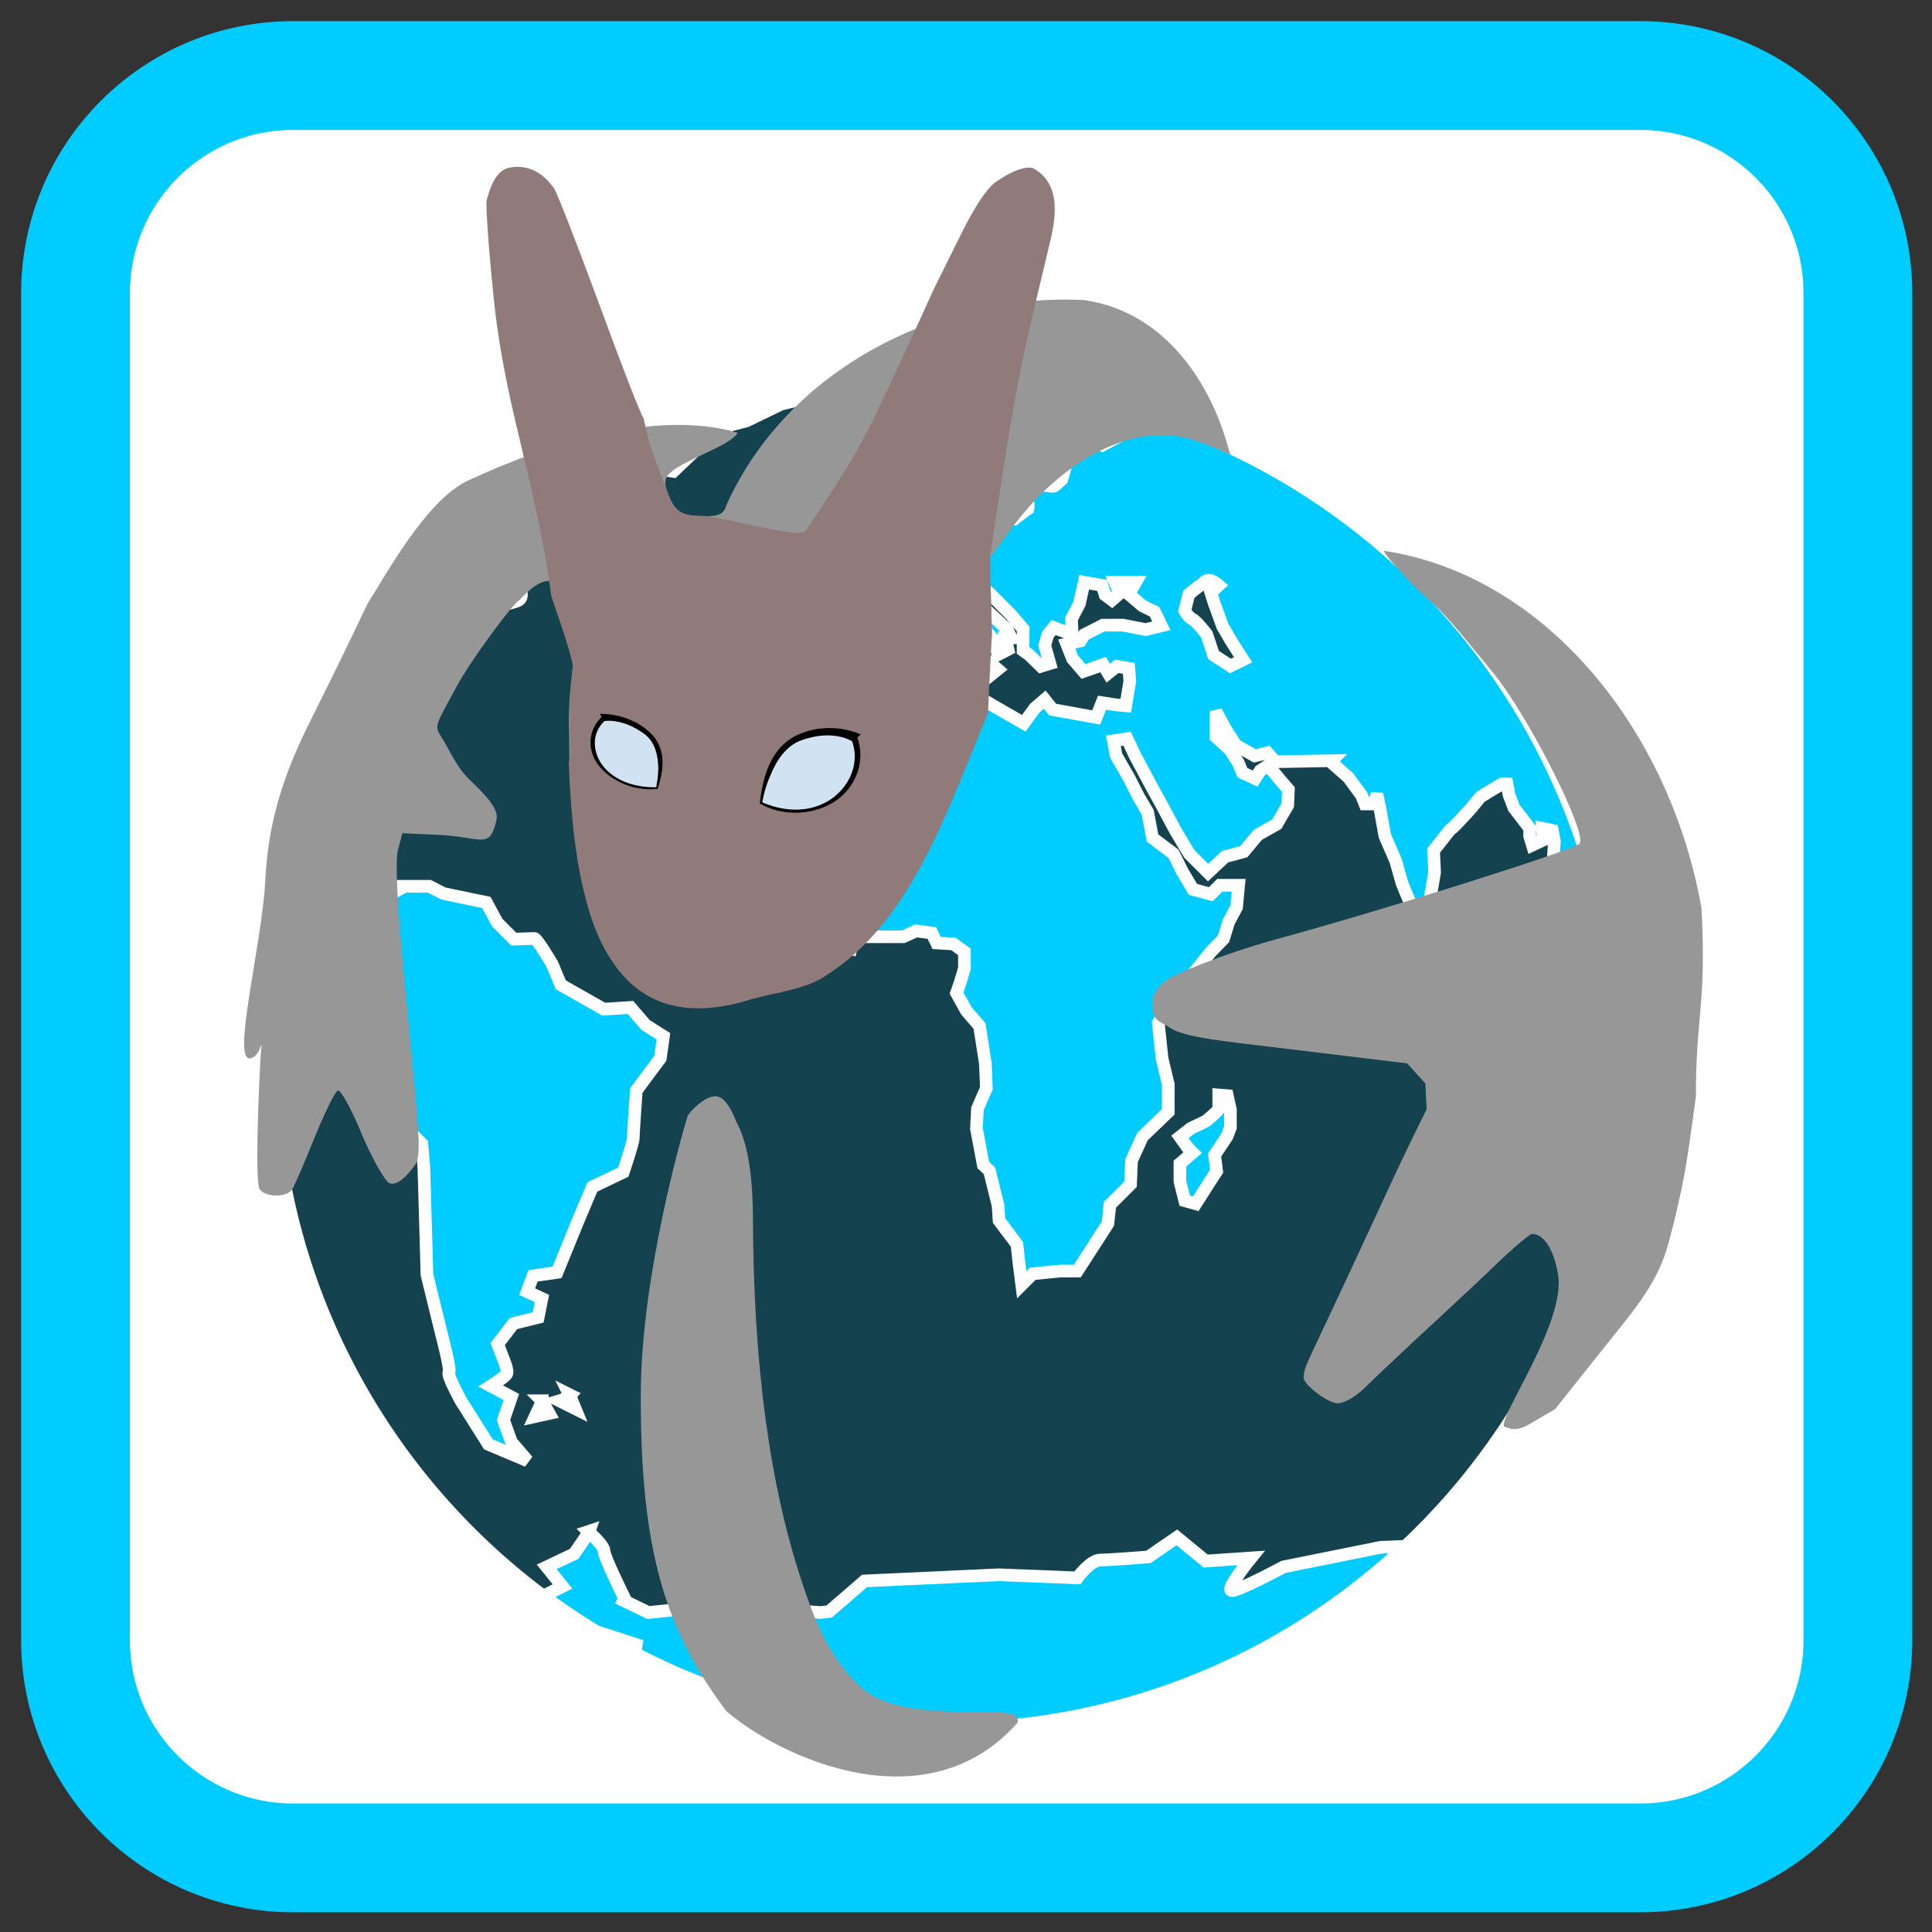
<svg xmlns="http://www.w3.org/2000/svg" xmlns:xlink="http://www.w3.org/1999/xlink" width="22px" height="22px" viewBox="0 0 22 22" version="1.1">
<rect x="0" y="0" width="22" height="22" fill="#333333" stroke="none"/>
<g id="surface1">
<path style="fill-rule:nonzero;fill:rgb(100%,100%,100%);fill-opacity:1;stroke-width:28.809;stroke-linecap:butt;stroke-linejoin:miter;stroke:rgb(0%,80%,100%);stroke-opacity:1;stroke-miterlimit:4;" d="M 77.636 20 L 434.364 20 C 466.182 20 492 45.818 492 77.636 L 492 434.364 C 492 466.182 466.182 492 434.364 492 L 77.636 492 C 45.818 492 20 466.182 20 434.364 L 20 77.636 C 20 45.818 45.818 20 77.636 20 Z M 77.636 20 " transform="matrix(0.043,0,0,0.043,0,0)"/>
<path style="fill-rule:nonzero;fill:rgb(0%,80%,100%);fill-opacity:1;stroke-width:2.442;stroke-linecap:butt;stroke-linejoin:miter;stroke:rgb(100%,100%,100%);stroke-opacity:1;stroke-miterlimit:4;" d="M -247.708 112.83 C -247.708 184.501 -305.8 242.592 -377.471 242.592 C -449.141 242.592 -507.233 184.501 -507.233 112.83 C -507.233 41.159 -449.141 -16.932 -377.471 -16.932 C -305.8 -16.932 -247.708 41.159 -247.708 112.83 Z M -247.708 112.83 " transform="matrix(0.059,0,0,0.059,33.03,5.374)"/>
<path style="fill-rule:nonzero;fill:rgb(7.843%,25.882%,30.98%);fill-opacity:1;stroke-width:2.442;stroke-linecap:butt;stroke-linejoin:miter;stroke:rgb(100%,100%,100%);stroke-opacity:1;stroke-miterlimit:4;" d="M -377.471 -16.932 C -388.4 -16.932 -398.998 -15.607 -409.067 -13.09 L -415.757 -9.845 L -421.652 -8.321 L -425.494 -4.281 L -429.866 -0.107 L -434.436 -0.836 L -434.9 -3.552 C -440.464 -0.836 -445.829 2.277 -450.864 5.788 L -450.864 10.226 L -445.697 9.497 L -446.889 14.465 L -444.968 19.433 C -444.968 19.433 -445.498 21.354 -446.624 21.95 C -447.75 22.546 -451.327 19.102 -451.327 19.102 L -451.725 14.465 L -455.5 13.736 L -459.872 16.386 C -459.872 16.386 -461.727 18.307 -460.535 20.228 C -459.342 22.149 -458.614 24.268 -459.806 24.798 C -460.932 25.461 -466.629 26.322 -466.629 26.322 L -470.404 30.561 L -476.167 33.608 L -477.823 37.053 L -481.466 41.491 L -484.513 45.134 C -484.513 45.134 -488.355 47.85 -487.957 48.976 C -487.494 50.102 -487.361 54.473 -487.361 54.473 L -487.759 57.189 L -490.607 54.738 L -490.21 50.897 L -491.004 49.903 C -493.522 54.341 -495.707 59.044 -497.695 63.813 L -495.84 65.933 L -499.019 69.377 L -499.019 72.093 L -494.846 75.869 L -494.25 78.386 L -492.727 83.884 L -487.957 82.691 L -487.693 86.003 L -487.295 83.023 L -482.327 80.307 L -482.261 79.976 L -476.962 79.976 L -474.246 81.367 L -465.966 83.089 L -463.846 86.997 L -460.667 90.176 C -460.667 90.176 -457.289 90.044 -456.693 90.044 C -456.163 90.044 -453.248 95.012 -453.248 95.012 L -451.592 98.986 L -443.312 103.689 L -438.146 103.358 L -435.231 106.736 L -431.787 108.922 L -432.383 113.161 L -437.02 119.388 C -437.02 119.388 -437.616 127.866 -437.616 128.661 C -437.616 129.456 -439.537 135.153 -439.537 135.153 L -445.498 138.001 L -448.347 144.757 L -452.321 154.494 L -456.958 155.157 L -458.084 158.204 L -455.235 159.529 L -455.964 163.172 L -460.733 164.364 L -463.78 168.338 L -462.654 171.253 C -462.654 171.253 -461.661 173.571 -462.058 174.101 C -462.389 174.697 -465.105 176.42 -465.105 176.42 L -461.131 178.539 L -462.654 182.977 L -461.131 187.217 L -458.017 190.86 L -465.569 187.68 L -470.868 179.268 C -470.868 179.268 -473.584 174.366 -473.186 173.77 C -472.789 173.306 -474.577 166.55 -474.577 166.55 L -477.425 154.958 L -478.022 134.225 L -478.419 129.655 L -486.434 121.64 L -489.481 113.095 L -492.396 106.007 L -492.528 99.119 L -489.084 94.548 L -487.957 88.454 L -487.759 86.997 L -490.011 85.275 L -493.058 87.527 L -498.357 82.426 L -499.284 77.922 L -502.066 76.399 C -505.445 87.99 -507.233 100.178 -507.233 112.83 C -507.233 155.422 -486.699 193.311 -454.97 216.958 L -451.261 215.103 L -454.308 211.328 L -449.009 208.81 L -446.161 204.637 C -446.227 204.571 -446.293 204.505 -446.293 204.505 L -446.094 204.439 L -446.161 204.637 C -445.763 204.969 -443.246 207.221 -443.246 208.281 C -443.246 209.407 -439.272 217.422 -439.272 217.422 L -439.471 217.819 L -434.701 220.137 L -421.189 218.746 L -401.449 220.137 L -399.793 219.939 L -392.971 214.043 L -367.005 212.851 L -351.903 213.447 C -351.903 213.447 -349.385 210.003 -347.464 210.003 C -345.61 210.003 -338.191 209.407 -338.191 209.407 L -332.693 205.631 L -327.129 210.201 L -318.386 209.605 C -318.386 209.605 -323.287 215.633 -322.161 215.898 C -321.101 216.163 -312.093 211.328 -312.093 211.328 L -293.347 207.552 L -288.578 207.353 C -263.407 183.706 -247.708 150.056 -247.708 112.83 L -250.954 109.187 L -263.142 90.839 L -260.493 90.441 L -260.559 90.574 L -253.802 98.39 L -249.629 101.834 L -247.775 108.458 C -248.106 99.781 -249.232 91.302 -251.153 83.155 L -252.743 81.433 L -254.664 78.518 L -255.061 76.597 L -257.181 75.273 L -257.777 77.193 L -259.433 76.796 L -260.029 74.544 L -259.83 71.298 L -260.228 69.179 L -262.149 68.781 L -261.95 71.033 L -264.07 72.027 L -264.599 70.305 L -264.599 68.781 L -267.646 64.807 L -268.574 62.356 L -268.971 60.236 L -269.965 60.236 L -272.217 61.561 L -274.138 62.753 L -275.86 64.873 C -275.86 64.873 -279.371 68.781 -279.702 68.847 C -279.967 68.98 -281.623 71.166 -281.623 71.166 L -283.146 73.087 L -282.948 77.26 L -283.743 81.963 L -284.272 83.884 L -286.193 85.076 L -287.584 83.42 L -289.24 79.379 L -290.433 75.14 L -292.552 70.238 L -293.48 65.072 L -294.076 62.157 L -294.672 64.078 L -296.394 64.078 L -297.057 62.422 L -299.574 58.978 L -303.018 55.931 L -302.819 55.732 L -313.683 55.931 L -315.206 54.209 L -317.657 54.805 L -321.366 52.685 L -323.42 49.439 L -325.142 46.194 L -325.142 51.162 L -322.426 53.612 L -320.836 56.129 L -320.042 58.05 L -317.591 59.176 L -316.597 57.653 L -315.074 56.659 L -312.821 59.375 L -311.165 61.296 L -311.298 64.343 L -313.418 67.986 L -317.061 70.04 L -319.777 73.285 L -323.42 74.279 L -326.665 77.326 L -330.309 73.683 L -332.958 69.245 L -335.409 64.674 L -337.727 60.435 L -340.774 54.738 L -342.298 51.493 L -344.947 51.89 L -344.417 54.738 L -341.9 59.11 L -340.046 62.753 L -338.324 65.668 L -337.396 70.636 L -333.356 73.683 L -331.633 77.127 L -329.58 80.572 L -326.136 81.499 L -324.413 79.777 L -320.77 79.777 L -321.168 84.016 L -322.691 86.864 L -323.685 90.11 L -326.136 92.627 L -332.627 100.642 L -336.27 106.339 L -335.541 113.228 L -334.349 118.195 L -334.349 123.495 L -339.317 128.264 L -341.437 132.901 L -341.635 137.471 L -345.61 141.445 L -346.007 145.089 L -351.903 154.229 L -355.148 154.229 L -360.514 154.759 L -362.633 156.879 L -363.163 152.706 L -363.561 149.063 L -367.005 144.492 L -367.204 141.578 L -368.86 134.888 L -370.052 133.762 L -371.377 126.74 L -371.178 122.898 L -369.456 118.924 L -369.655 114.155 L -370.781 106.935 L -373.298 104.02 L -375.219 100.576 L -374.49 98.456 L -373.695 95.807 L -373.695 92.627 L -375.815 91.104 L -379.061 90.905 L -379.988 88.984 L -383.035 88.587 L -385.486 89.713 L -395.09 89.713 L -395.62 92.031 L -398.27 91.435 L -400.986 89.117 L -405.556 83.619 L -406.881 79.777 L -409.199 75.869 L -408.802 72.159 L -407.676 69.112 L -407.477 59.176 L -403.635 54.076 L -398.27 49.837 L -396.216 43.875 L -392.772 40.828 L -387.605 40.696 L -384.956 38.245 L -376.543 38.642 L -376.345 36.721 L -372.9 36.523 L -372.9 42.286 L -367.535 45.465 L -362.236 48.512 L -360.116 45.597 L -358.195 43.941 L -356.672 45.862 L -348.259 47.386 L -347.133 44.538 L -344.616 44.935 L -342.563 45.134 L -341.768 40.365 L -341.967 37.914 L -344.285 37.516 L -345.941 38.841 L -346.935 37.185 L -350.71 38.51 L -352.83 36.059 L -353.956 33.211 L -351.306 32.615 L -350.578 31.422 L -346.935 29.568 L -343.093 29.568 L -338.721 30.429 L -335.674 29.7 L -336.999 26.984 L -339.317 25.858 L -341.967 23.606 L -340.642 21.288 L -344.616 21.288 L -343.689 23.407 L -345.212 24.732 L -346.537 23.739 L -347.133 21.884 L -350.578 21.288 L -351.505 25.461 L -353.029 28.375 L -352.896 31.422 L -353.823 31.025 L -356.473 30.031 L -357.599 31.422 L -358.195 33.476 L -357.202 36.986 L -358.924 37.516 L -361.242 35.264 L -362.368 34.469 L -362.368 30.296 L -364.687 27.58 L -369.257 23.01 L -371.377 23.209 L -371.973 24.335 L -365.415 30.429 L -364.687 32.018 L -365.813 32.018 L -365.283 34.271 L -367.204 35.264 L -367.932 32.548 L -374.622 24.732 L -375.947 25.924 L -381.909 26.852 L -385.088 30.826 L -388.731 37.318 L -392.441 38.642 L -397.011 36.192 L -397.011 32.548 L -395.819 28.177 L -393.169 25.461 L -392.375 27.183 L -388.4 26.454 L -387.804 26.454 L -386.678 24.931 C -386.678 24.931 -387.075 23.54 -387.208 23.54 C -387.407 23.54 -388.201 22.215 -388.201 22.215 L -389.328 20.294 L -391.05 19.168 L -390.056 17.777 L -388.533 17.578 C -388.533 17.578 -387.407 17.313 -387.009 17.181 C -386.612 17.048 -385.088 16.651 -385.088 16.651 L -383.035 16.055 L -381.445 14.531 L -380.518 13.405 C -380.518 13.405 -379.789 12.213 -379.789 11.683 C -379.789 11.153 -380.981 10.623 -381.114 9.961 C -381.246 9.365 -380.187 9.563 -380.187 9.563 L -377.471 10.954 C -377.471 10.954 -375.815 10.425 -375.616 10.16 C -375.417 9.895 -375.02 8.835 -375.02 8.835 C -375.02 8.835 -375.815 7.444 -375.815 7.113 C -375.749 6.781 -374.622 5.39 -374.622 5.39 L -372.9 6.781 L -373.894 8.305 L -374.093 9.696 L -372.702 9.696 C -372.569 9.696 -370.251 9.762 -369.125 9.696 C -367.932 9.563 -367.601 9.232 -367.204 8.901 C -366.74 8.57 -365.813 8.504 -365.813 8.504 L -364.289 9.1 L -364.09 9.1 L -361.838 7.378 L -361.441 7.113 C -361.375 6.781 -361.308 6.516 -361.375 6.384 C -361.507 5.987 -361.375 4.463 -361.375 4.463 C -361.375 4.463 -359.984 2.741 -359.454 2.542 C -358.791 2.343 -356.738 2.94 -356.407 2.741 C -356.009 2.542 -354.883 1.416 -354.883 1.416 L -354.486 0.025 L -356.142 -0.902 L -358.063 -0.505 L -360.182 -0.372 L -361.308 -1.234 L -361.308 -3.419 L -360.911 -4.943 L -359.586 -6.466 L -359.586 -7.261 L -361.11 -8.387 L -362.435 -7.46 L -363.428 -6.268 L -364.753 -4.612 C -364.753 -4.612 -365.879 -3.684 -365.879 -3.486 C -365.879 -3.221 -366.674 -2.823 -366.674 -2.823 L -367.005 -0.902 L -366.078 -0.505 C -366.078 -0.505 -365.018 0.687 -364.952 0.82 C -364.885 0.952 -365.349 1.813 -365.349 1.813 L -367.005 2.94 C -367.005 2.94 -367.071 5.258 -367.204 5.457 C -367.27 5.589 -369.456 6.98 -369.456 6.98 L -370.052 5.457 L -371.443 3.536 L -372.569 1.217 C -372.569 1.217 -373.298 1.416 -374.093 1.615 C -374.887 1.88 -375.02 2.542 -375.02 2.542 C -375.02 2.542 -376.477 3.337 -376.61 3.337 C -376.676 3.337 -377.537 2.41 -377.537 2.41 L -378.266 0.29 L -377.736 -1.83 L -376.212 -2.028 L -372.172 -6.4 L -369.456 -9.116 L -363.561 -13.819 L -357.798 -15.011 L -352.432 -14.018 L -347.133 -12.163 L -343.291 -10.176 L -345.212 -9.447 L -349.452 -9.646 L -349.849 -8.122 L -348.856 -6.599 L -347.001 -5.208 L -340.377 -8.719 L -339.979 -9.05 L -339.715 -9.05 L -339.516 -9.182 L -339.648 -9.116 L -335.078 -9.845 C -335.144 -9.911 -335.21 -9.911 -335.277 -9.911 L -339.715 -9.182 L -339.516 -9.315 C -339.383 -9.315 -337.926 -9.911 -336.601 -10.375 C -349.452 -14.614 -363.229 -16.932 -377.471 -16.932 Z M -405.821 -8.586 L -398.734 -8.586 L -397.409 -6.864 L -399.528 -4.744 L -402.708 -4.016 C -402.708 -4.016 -403.768 -3.949 -406.55 -6.069 Z M -388.864 2.277 L -387.937 4.794 L -385.817 7.046 L -385.221 11.021 L -383.565 13.273 L -386.612 14.73 L -390.056 15.26 L -390.917 14.333 L -389.526 12.014 L -388.003 10.491 L -388.4 8.769 L -391.315 7.444 C -391.315 7.444 -390.785 5.523 -390.387 3.668 Z M -393.699 9.497 L -392.176 11.551 L -393.037 13.273 L -395.355 12.345 Z M -326.533 20.89 C -326.665 20.89 -326.798 20.89 -326.93 20.957 L -326.93 21.155 C -327.791 21.42 -330.375 23.606 -330.375 23.606 L -331.17 26.786 C -331.17 26.786 -330.507 28.044 -329.646 28.442 C -328.785 28.905 -326.93 31.356 -326.93 31.356 L -325.606 35.33 L -322.36 37.45 L -319.909 36.258 L -322.227 32.615 L -323.883 29.766 L -325.539 25.196 L -326.136 23.275 L -324.612 21.884 C -324.612 21.884 -325.738 20.89 -326.533 20.89 Z M -375.152 28.442 L -374.093 31.224 L -374.291 33.145 L -375.815 34.536 L -377.405 32.88 Z M -382.836 32.946 L -381.975 34.006 L -382.836 34.138 Z M -369.787 35.927 L -367.27 38.112 L -368.992 39.503 L -370.913 36.258 Z M -492.66 61.362 L -487.693 61.362 L -483.453 64.476 L -483.056 66.132 L -485.507 67.655 L -487.693 64.741 L -491.336 64.012 L -494.515 62.356 L -492.594 61.429 Z M -259.83 83.023 L -252.147 91.766 L -250.491 96.933 C -250.491 96.933 -253.802 96.535 -254.332 96.535 C -254.862 96.535 -259.168 83.817 -259.83 83.023 Z M -281.755 83.354 L -281.027 84.281 L -280.629 87.196 L -282.749 89.514 L -283.743 85.805 Z M -324.612 120.249 L -322.956 120.381 L -322.36 123.097 L -322.36 126.542 L -323.022 128.264 L -325.407 131.841 L -325.009 134.954 L -326.599 137.405 L -329.05 141.247 L -331.17 140.65 L -332.097 136.941 L -332.097 133.497 L -329.646 131.377 L -330.574 130.45 L -332.097 128.33 L -329.977 126.674 L -327.063 125.283 C -327.063 125.283 -324.744 123.362 -324.612 122.965 Z M -449.936 178.076 L -449.804 178.142 L -449.87 178.208 L -448.81 180.791 L -451.857 179.268 L -451.195 179.069 L -449.87 178.208 Z M -455.235 179.268 L -455.169 179.268 L -455.169 179.334 L -453.844 181.719 L -456.56 182.315 L -455.169 179.334 Z M -444.24 223.979 L -444.505 223.979 C -442.981 224.907 -441.458 225.768 -439.868 226.629 L -436.026 226.629 Z M -444.24 223.979 " transform="matrix(0.059,0,0,0.059,33.03,5.374)"/>
<path style=" stroke:none;fill-rule:nonzero;fill:rgb(60%,60%,60%);fill-opacity:1;" d="M 7.43 8.414 L 7.328 7.984 L 7.27 7.902 C 7.191 7.793 7.188 7.793 7.152 7.828 C 7.094 7.883 7.082 7.887 7.043 7.887 C 6.945 7.887 6.801 7.785 6.703 7.645 L 6.645 7.562 L 6.523 7.562 L 6.52 7.617 C 6.508 7.777 6.469 7.961 6.48 8.344 C 6.484 8.574 6.484 8.762 6.488 8.766 C 6.496 8.777 6.773 8.844 6.906 8.871 C 7.043 8.902 7.074 9.141 7.148 8.996 C 7.168 8.957 7.199 8.949 7.223 8.934 C 7.551 8.754 7.449 8.633 7.43 8.414 Z M 7.43 8.414 "/>
<path style=" stroke:none;fill-rule:nonzero;fill:rgb(59.216%,59.216%,59.216%);fill-opacity:1;" d="M 8.27 19.484 C 7.586 18.574 7.289 17.676 7.297 15.863 C 7.301 14.551 7.758 12.941 7.828 12.715 C 7.844 12.664 8.035 12.469 8.16 12.484 C 8.27 12.5 8.344 12.672 8.383 12.77 C 8.406 12.824 8.57 13.059 8.574 13.855 C 8.578 15.551 8.766 16.926 9.141 18.043 C 9.328 18.602 9.48 18.883 9.754 19.168 C 9.984 19.406 10.348 19.496 11.113 19.496 C 11.539 19.496 11.59 19.508 11.59 19.613 C 10.551 20.793 8.875 20.008 8.27 19.484 Z M 8.27 19.484 "/>
<path style=" stroke:none;fill-rule:nonzero;fill:rgb(59.216%,59.216%,59.216%);fill-opacity:1;" d="M 17.129 16.246 C 17.051 16.152 17.832 15.062 17.742 14.516 C 17.695 14.23 17.582 14.051 17.445 14.051 C 17.422 14.051 17.273 14.176 17.113 14.324 C 16.957 14.477 16.602 14.809 16.328 15.062 C 16.051 15.316 15.699 15.648 15.547 15.797 C 15.391 15.949 15.273 15.98 15.23 15.98 C 15.125 15.98 14.832 15.762 14.844 15.68 C 14.852 15.602 14.859 15.578 14.934 15.414 C 15.281 14.68 15.547 14.105 15.719 13.734 C 15.82 13.512 15.98 13.172 16.074 12.98 L 16.246 12.629 L 16.23 12.336 L 16.023 12.109 L 14.703 11.949 C 13.977 11.859 13.477 11.82 13.309 11.695 C 13.215 11.625 13.121 11.641 13.121 11.43 C 13.121 11.281 13.242 11.195 13.289 11.156 C 13.336 11.117 13.852 10.883 14.547 10.691 C 15.77 10.359 17.902 9.684 17.984 9.609 C 18.09 9.512 17.414 8.168 17.008 7.668 C 16.598 7.164 16.43 6.969 16.305 6.863 C 16.02 6.613 15.715 6.258 15.766 6.273 C 17.602 6.555 19.016 8.312 19.375 10.34 C 19.434 11.434 19.309 11.574 19.312 12.48 C 19.18 13.473 19.16 13.473 19.078 13.852 C 18.977 14.234 18.957 14.477 18.52 15.027 L 17.707 16.047 L 17.465 16.188 C 17.355 16.258 17.27 16.289 17.195 16.266 Z M 17.129 16.246 "/>
<path style=" stroke:none;fill-rule:nonzero;fill:rgb(59.216%,59.216%,59.216%);fill-opacity:1;" d="M 2.957 13.543 C 2.922 13.496 2.922 13.043 2.953 12.316 C 3.008 11.047 3.09 12.008 2.852 12.051 C 2.633 12.094 2.98 10.77 3.02 10.039 C 3.047 9.559 3.125 9.031 3.512 8.254 C 4.258 6.758 4.133 6.945 4.258 6.758 C 4.598 6.188 4.969 5.625 5.355 5.461 C 6.211 5.062 7.469 4.656 8.395 4.926 C 8.406 4.957 8.266 5.055 8.082 5.137 C 7.566 5.379 7.531 5.418 7.605 5.617 C 7.688 5.836 7.758 5.875 8.02 5.879 C 8.191 5.879 8.242 5.852 8.273 5.75 C 8.969 4.199 10.707 3.328 12.352 3.418 C 13.277 3.555 13.797 4.379 13.992 5.121 C 14.012 5.203 14.051 5.195 14.008 5.176 C 13.957 5.152 13.824 5.09 13.617 5.02 C 12.965 4.789 12.113 5.184 11.477 6.074 L 11.273 6.355 L 11.297 7.23 L 11.219 8.074 L 10.754 9.262 C 10.188 10.699 9.727 10.672 9.512 10.934 C 9.488 10.961 9.383 11.066 9.254 11.133 L 9.023 11.254 L 8.594 11.367 C 6.727 11.789 6.574 10.285 6.492 8.645 C 6.551 8.586 6.934 8.715 7.074 8.844 C 7.152 8.914 7.262 8.898 7.301 8.895 C 7.355 8.883 7.316 8.844 7.293 8.668 C 7.223 8.16 7.195 8.082 7.051 7.988 C 6.91 7.898 6.914 7.918 6.805 7.891 C 6.594 7.809 6.668 7.871 6.559 7.77 C 6.57 6.555 6.301 6.402 5.914 6.836 C 5.844 6.863 5.348 7.539 5.203 7.812 C 4.934 8.305 4.945 8.262 5.043 8.418 C 5.094 8.5 5.203 8.742 5.34 8.871 C 5.547 9.07 5.684 9.215 5.652 9.344 C 5.574 9.68 5.484 9.531 5.012 9.508 L 4.582 9.488 L 4.531 9.68 C 4.5 9.801 4.523 10.316 4.602 11.125 C 4.805 13.266 4.816 13.16 4.664 13.344 C 4.574 13.453 4.496 13.496 4.434 13.473 C 4.383 13.449 4.242 13.203 4.121 12.918 C 4.004 12.633 3.879 12.406 3.848 12.418 C 3.816 12.426 3.699 12.668 3.582 12.953 C 3.469 13.238 3.352 13.504 3.328 13.543 C 3.266 13.637 3.027 13.637 2.957 13.543 Z M 2.957 13.543 "/>
<path style=" stroke:none;fill-rule:nonzero;fill:rgb(60%,60%,60%);fill-opacity:1;" d="M 8.621 9.227 C 8.613 9.004 8.602 8.82 8.594 8.816 C 8.59 8.812 8.473 8.793 8.332 8.77 L 8.078 8.73 L 8.113 9.148 C 8.148 9.598 8.199 9.668 8.465 9.645 L 8.637 9.633 Z M 8.621 9.227 "/>
<path style=" stroke:none;fill-rule:nonzero;fill:rgb(60%,60%,60%);fill-opacity:1;" d="M 9.543 9.406 C 9.68 9.234 9.797 9.215 9.875 9.352 C 9.922 9.438 9.973 9.441 10.211 9.395 L 10.492 9.344 L 10.508 8.945 C 10.52 8.723 10.512 8.504 10.492 8.453 C 10.461 8.375 10.438 8.379 10.348 8.488 C 10.211 8.656 9.945 8.762 9.863 8.68 C 9.77 8.586 9.504 8.609 9.379 8.723 C 9.273 8.816 8.961 9.461 8.961 9.586 C 8.961 9.703 9.422 9.562 9.543 9.406 Z M 9.543 9.406 "/>
<path style=" stroke:none;fill-rule:nonzero;fill:rgb(60%,60%,60%);fill-opacity:1;" d="M 8.809 9.129 C 8.809 9.117 8.844 9.059 8.906 8.973 C 9.004 8.844 9.016 8.828 9.152 8.723 L 9.293 8.613 L 9.402 8.305 L 9.465 8.242 C 9.547 8.164 9.547 8.164 9.586 8.188 C 9.906 8.938 9.859 8.52 9.477 8.852 C 9.359 8.902 9.203 9.016 9.105 9.062 C 9 9.113 8.883 9.152 8.832 9.152 C 8.812 9.152 8.809 9.148 8.809 9.129 Z M 8.809 9.129 "/>
<path style=" stroke:none;fill-rule:nonzero;fill:rgb(60%,60%,60%);fill-opacity:1;" d="M 8.73 9.145 C 8.719 9.137 8.715 9.121 8.715 9.105 C 8.715 9.004 8.977 8.441 9.102 8.285 C 9.164 8.207 9.281 8.156 9.414 8.156 C 9.453 8.156 9.496 8.156 9.512 8.16 C 9.531 8.168 9.527 8.172 9.461 8.234 L 9.391 8.305 L 9.289 8.602 L 9.145 8.719 C 9.008 8.828 8.996 8.84 8.898 8.969 C 8.836 9.059 8.797 9.113 8.797 9.129 C 8.797 9.148 8.793 9.152 8.773 9.152 C 8.758 9.152 8.738 9.148 8.73 9.145 Z M 8.73 9.145 "/>
<path style=" stroke:none;fill-rule:nonzero;fill:rgb(56.863%,47.843%,47.843%);fill-opacity:1;" d="M 5.633 3.496 C 5.566 2.871 5.527 2.32 5.543 2.273 C 5.562 2.227 5.613 1.949 5.797 1.91 C 6.086 1.852 6.25 2.062 6.309 2.145 C 6.344 2.195 6.574 2.789 6.824 3.465 C 7.07 4.141 7.297 4.723 7.328 4.762 C 7.43 5.191 7.348 4.914 7.605 5.617 C 7.688 5.832 7.754 5.875 8.02 5.875 C 8.191 5.879 9.145 6.148 9.176 6.043 C 9.789 5.113 9.738 5.258 10.641 3.277 L 10.941 2.672 C 11.156 2.238 11.285 2.105 11.348 2.066 C 11.406 2.027 11.625 1.879 11.762 1.914 C 12.125 2.109 11.992 2.582 11.965 2.723 C 11.641 4.086 11.594 4.168 11.273 6.352 L 11.293 7.23 L 11.25 8.125 C 10.789 9.215 10.379 10.516 9.379 11.125 C 9.18 11.258 8.82 11.309 8.59 11.367 C 6.793 11.961 6.531 10.137 6.477 8.68 C 6.48 8.48 7.121 8.691 7.262 8.82 C 7.34 8.895 7.262 8.898 7.301 8.891 C 7.355 8.883 7.316 8.844 7.293 8.664 C 7.223 8.16 7.195 8.082 7.047 7.984 C 6.91 7.895 6.91 7.914 6.805 7.891 C 6.594 7.805 6.668 7.871 6.559 7.766 C 6.516 7.438 6.371 7.078 6.277 6.785 C 6.113 5.535 5.766 4.676 5.633 3.496 Z M 5.633 3.496 "/>
<path style=" stroke:none;fill-rule:nonzero;fill:rgb(56.863%,47.843%,47.843%);fill-opacity:1;" d="M 7.438 8.336 L 7.336 7.906 L 7.277 7.824 C 7.199 7.715 7.195 7.711 7.16 7.746 C 7.102 7.801 7.094 7.805 7.051 7.809 C 6.953 7.809 6.812 7.703 6.711 7.562 L 6.652 7.48 L 6.535 7.48 L 6.527 7.535 C 6.516 7.695 6.477 7.883 6.488 8.262 C 6.492 8.492 6.492 8.68 6.496 8.684 C 6.504 8.695 6.781 8.762 6.914 8.789 C 7.055 8.82 7.082 9.062 7.156 8.918 C 7.176 8.875 7.207 8.867 7.23 8.855 C 7.559 8.676 7.457 8.555 7.438 8.336 Z M 7.438 8.336 "/>
<path style=" stroke:none;fill-rule:nonzero;fill:rgb(56.863%,47.843%,47.843%);fill-opacity:1;" d="M 8.629 9.145 C 8.621 8.926 8.609 8.738 8.605 8.734 C 8.598 8.73 8.48 8.711 8.34 8.691 L 8.086 8.652 L 8.121 9.066 C 8.16 9.516 8.207 9.59 8.473 9.566 L 8.645 9.551 Z M 8.629 9.145 "/>
<path style=" stroke:none;fill-rule:nonzero;fill:rgb(56.863%,47.843%,47.843%);fill-opacity:1;" d="M 9.551 9.328 C 9.688 9.152 9.805 9.133 9.883 9.273 C 9.93 9.355 9.98 9.363 10.219 9.316 L 10.5 9.262 L 10.516 8.863 C 10.527 8.645 10.52 8.422 10.5 8.371 C 10.469 8.293 10.449 8.297 10.355 8.41 C 10.223 8.574 9.953 8.68 9.871 8.598 C 9.781 8.504 9.516 8.527 9.391 8.641 C 9.281 8.734 8.969 9.383 8.969 9.508 C 8.969 9.625 9.43 9.48 9.551 9.328 Z M 9.551 9.328 "/>
<path style=" stroke:none;fill-rule:nonzero;fill:rgb(56.863%,47.843%,47.843%);fill-opacity:1;" d="M 8.816 9.051 C 8.816 9.035 8.852 8.977 8.918 8.891 C 9.012 8.762 9.023 8.75 9.16 8.645 L 9.301 8.531 L 9.41 8.223 L 9.473 8.164 C 9.555 8.086 9.559 8.082 9.594 8.109 C 9.914 8.859 9.867 8.438 9.488 8.77 C 9.367 8.82 9.211 8.934 9.113 8.98 C 9.008 9.031 8.891 9.07 8.84 9.07 C 8.82 9.07 8.816 9.066 8.816 9.051 Z M 8.816 9.051 "/>
<path style=" stroke:none;fill-rule:nonzero;fill:rgb(56.863%,47.843%,47.843%);fill-opacity:1;" d="M 8.738 9.062 C 8.727 9.055 8.723 9.043 8.723 9.023 C 8.723 8.922 8.988 8.359 9.109 8.203 C 9.172 8.125 9.293 8.078 9.422 8.074 C 9.461 8.074 9.504 8.078 9.52 8.082 C 9.539 8.086 9.535 8.09 9.469 8.156 L 9.402 8.223 L 9.348 8.371 L 9.297 8.52 L 9.152 8.637 C 9.016 8.746 9.004 8.758 8.906 8.887 C 8.844 8.977 8.805 9.035 8.805 9.047 C 8.805 9.066 8.801 9.07 8.781 9.07 C 8.766 9.07 8.746 9.066 8.738 9.062 Z M 8.738 9.062 "/>
<path style=" stroke:none;fill-rule:nonzero;fill:rgb(56.863%,47.843%,47.843%);fill-opacity:1;" d="M 8.676 9.07 L 8.777 8.684 L 8.938 8.422 L 9.156 8.297 L 9.414 8.25 L 9.656 8.281 L 9.75 8.352 L 9.758 8.629 L 9.664 8.848 L 9.598 8.965 L 9.359 9.105 L 9.125 9.148 L 8.883 9.137 Z M 8.676 9.07 "/>
<path style=" stroke:none;fill-rule:nonzero;fill:rgb(56.863%,47.843%,47.843%);fill-opacity:1;" d="M 8.707 8.902 C 8.707 8.902 8.895 8.52 9.195 8.445 C 9.449 8.383 9.766 8.367 9.766 8.367 L 9.68 8.324 L 9.41 8.238 L 9.031 8.359 L 8.871 8.508 L 8.773 8.691 Z M 8.707 8.902 "/>
<path style=" stroke:none;fill-rule:nonzero;fill:rgb(56.863%,47.843%,47.843%);fill-opacity:1;" d="M 8.723 8.883 C 8.723 8.883 8.871 8.5 9.164 8.387 C 9.41 8.293 9.758 8.344 9.758 8.344 L 9.676 8.312 L 9.41 8.238 L 9.031 8.359 L 8.867 8.504 L 8.738 8.773 Z M 8.723 8.883 "/>
<path style=" stroke:none;fill-rule:evenodd;fill:rgb(56.863%,47.843%,47.843%);fill-opacity:1;" d="M 9.102 8.281 C 9.477 8.117 9.809 8.281 9.809 8.281 L 9.77 8.316 C 9.859 8.562 9.773 8.844 9.562 9.008 C 9.355 9.176 8.98 9.242 8.68 9.078 L 8.66 9.07 C 8.691 8.781 8.773 8.426 9.102 8.281 Z M 9.133 8.348 C 8.961 8.41 8.848 8.586 8.777 8.754 C 8.715 8.906 8.691 9.039 8.688 9.055 C 9.027 9.199 9.32 9.141 9.512 8.988 C 9.703 8.836 9.793 8.586 9.711 8.359 C 9.699 8.352 9.488 8.223 9.133 8.348 Z M 9.133 8.348 "/>
<path style=" stroke:none;fill-rule:evenodd;fill:rgb(56.863%,47.843%,47.843%);fill-opacity:1;" d="M 9.539 8.648 C 9.492 8.504 9.316 8.434 9.148 8.488 C 8.977 8.547 8.875 8.707 8.926 8.852 C 8.973 8.996 9.148 9.066 9.316 9.008 C 9.488 8.953 9.586 8.793 9.539 8.648 Z M 9.539 8.648 "/>
<path style=" stroke:none;fill-rule:evenodd;fill:rgb(56.863%,47.843%,47.843%);fill-opacity:1;" d="M 9.34 8.715 C 9.324 8.656 9.25 8.629 9.18 8.652 C 9.109 8.676 9.066 8.742 9.086 8.801 C 9.105 8.855 9.176 8.883 9.25 8.859 C 9.32 8.84 9.359 8.773 9.34 8.715 Z M 9.34 8.715 "/>
<path style=" stroke:none;fill-rule:evenodd;fill:rgb(56.863%,47.843%,47.843%);fill-opacity:1;" d="M 9.223 8.711 C 9.215 8.688 9.184 8.676 9.152 8.684 C 9.125 8.695 9.105 8.723 9.113 8.746 C 9.121 8.77 9.152 8.781 9.184 8.773 C 9.211 8.762 9.23 8.734 9.223 8.711 Z M 9.223 8.711 "/>
<path style=" stroke:none;fill-rule:nonzero;fill:rgb(56.863%,47.843%,47.843%);fill-opacity:1;" d="M 7.484 8.898 L 7.527 8.609 L 7.484 8.387 L 7.348 8.242 L 7.16 8.141 L 6.961 8.09 L 6.863 8.109 L 6.77 8.297 L 6.777 8.473 L 6.793 8.57 L 6.934 8.73 L 7.105 8.828 L 7.301 8.883 Z M 7.484 8.898 "/>
<path style=" stroke:none;fill-rule:nonzero;fill:rgb(56.863%,47.843%,47.843%);fill-opacity:1;" d="M 7.512 8.777 C 7.512 8.777 7.484 8.465 7.273 8.332 C 7.09 8.219 6.848 8.117 6.848 8.117 L 6.93 8.113 L 7.168 8.129 L 7.426 8.32 L 7.508 8.465 L 7.527 8.613 Z M 7.512 8.777 "/>
<path style=" stroke:none;fill-rule:nonzero;fill:rgb(56.863%,47.843%,47.843%);fill-opacity:1;" d="M 7.508 8.758 C 7.508 8.758 7.508 8.457 7.312 8.301 C 7.152 8.168 6.859 8.105 6.859 8.105 L 6.934 8.105 L 7.168 8.129 L 7.426 8.32 L 7.512 8.461 L 7.527 8.68 Z M 7.508 8.758 "/>
<path style=" stroke:none;fill-rule:evenodd;fill:rgb(56.863%,47.843%,47.843%);fill-opacity:1;" d="M 7.398 8.246 C 7.152 8.031 6.84 8.047 6.84 8.047 L 6.859 8.082 C 6.711 8.223 6.691 8.438 6.805 8.609 C 6.918 8.781 7.188 8.93 7.477 8.902 L 7.496 8.902 C 7.562 8.699 7.609 8.438 7.398 8.246 Z M 7.352 8.285 C 7.469 8.371 7.5 8.523 7.504 8.656 C 7.508 8.777 7.484 8.871 7.48 8.887 C 7.168 8.887 6.957 8.766 6.852 8.609 C 6.75 8.453 6.754 8.258 6.891 8.129 C 6.902 8.125 7.109 8.098 7.352 8.285 Z M 7.352 8.285 "/>
<path style=" stroke:none;fill-rule:evenodd;fill:rgb(56.863%,47.843%,47.843%);fill-opacity:1;" d="M 6.914 8.441 C 6.938 8.344 7.043 8.289 7.148 8.316 C 7.254 8.348 7.32 8.453 7.297 8.551 C 7.277 8.648 7.172 8.703 7.066 8.672 C 6.961 8.641 6.895 8.539 6.914 8.441 Z M 6.914 8.441 "/>
<path style=" stroke:none;fill-rule:evenodd;fill:rgb(56.863%,47.843%,47.843%);fill-opacity:1;" d="M 7.016 8.477 C 7.023 8.438 7.07 8.418 7.121 8.43 C 7.168 8.441 7.199 8.484 7.188 8.523 C 7.18 8.562 7.133 8.582 7.086 8.57 C 7.035 8.559 7.004 8.516 7.016 8.477 Z M 7.016 8.477 "/>
<path style=" stroke:none;fill-rule:evenodd;fill:rgb(56.863%,47.843%,47.843%);fill-opacity:1;" d="M 7.094 8.48 C 7.098 8.461 7.117 8.453 7.137 8.457 C 7.156 8.465 7.168 8.48 7.164 8.5 C 7.16 8.516 7.141 8.523 7.121 8.52 C 7.102 8.516 7.086 8.496 7.094 8.48 Z M 7.094 8.48 "/>
<path style=" stroke:none;fill-rule:nonzero;fill:rgb(81.961%,89.02%,95.294%);fill-opacity:1;" d="M 8.668 9.152 L 8.766 8.766 L 8.926 8.504 L 9.148 8.379 L 9.406 8.332 L 9.645 8.359 L 9.742 8.43 L 9.75 8.711 L 9.656 8.93 L 9.59 9.047 L 9.352 9.188 L 9.113 9.23 L 8.875 9.215 Z M 8.668 9.152 "/>
<path style=" stroke:none;fill-rule:evenodd;fill:rgb(0%,0%,0%);fill-opacity:1;" d="M 9.094 8.363 C 9.469 8.199 9.801 8.363 9.801 8.363 L 9.762 8.398 C 9.852 8.641 9.766 8.922 9.555 9.09 C 9.348 9.258 8.973 9.324 8.672 9.16 L 8.652 9.152 C 8.684 8.863 8.766 8.508 9.094 8.363 Z M 9.125 8.43 C 8.953 8.488 8.836 8.668 8.77 8.836 C 8.703 8.988 8.684 9.117 8.68 9.137 C 9.02 9.281 9.312 9.223 9.504 9.07 C 9.695 8.914 9.785 8.668 9.703 8.441 C 9.691 8.434 9.48 8.301 9.125 8.43 Z M 9.125 8.43 "/>
<path style=" stroke:none;fill-rule:nonzero;fill:rgb(81.961%,89.02%,95.294%);fill-opacity:1;" d="M 7.477 8.98 L 7.52 8.691 L 7.473 8.469 L 7.34 8.324 L 7.152 8.219 L 6.953 8.172 L 6.855 8.191 L 6.762 8.379 L 6.77 8.551 L 6.785 8.648 L 6.926 8.812 L 7.098 8.906 L 7.293 8.965 Z M 7.477 8.98 "/>
<path style=" stroke:none;fill-rule:evenodd;fill:rgb(0%,0%,0%);fill-opacity:1;" d="M 7.387 8.328 C 7.145 8.113 6.832 8.129 6.832 8.129 L 6.852 8.164 C 6.703 8.305 6.684 8.52 6.797 8.688 C 6.91 8.859 7.18 9.012 7.469 8.984 L 7.488 8.984 C 7.555 8.781 7.602 8.516 7.387 8.328 Z M 7.344 8.363 C 7.461 8.453 7.492 8.605 7.496 8.738 C 7.496 8.859 7.473 8.953 7.473 8.965 C 7.16 8.969 6.949 8.848 6.844 8.691 C 6.742 8.531 6.746 8.34 6.883 8.211 C 6.895 8.207 7.102 8.18 7.344 8.363 Z M 7.344 8.363 "/>
</g>
</svg>
